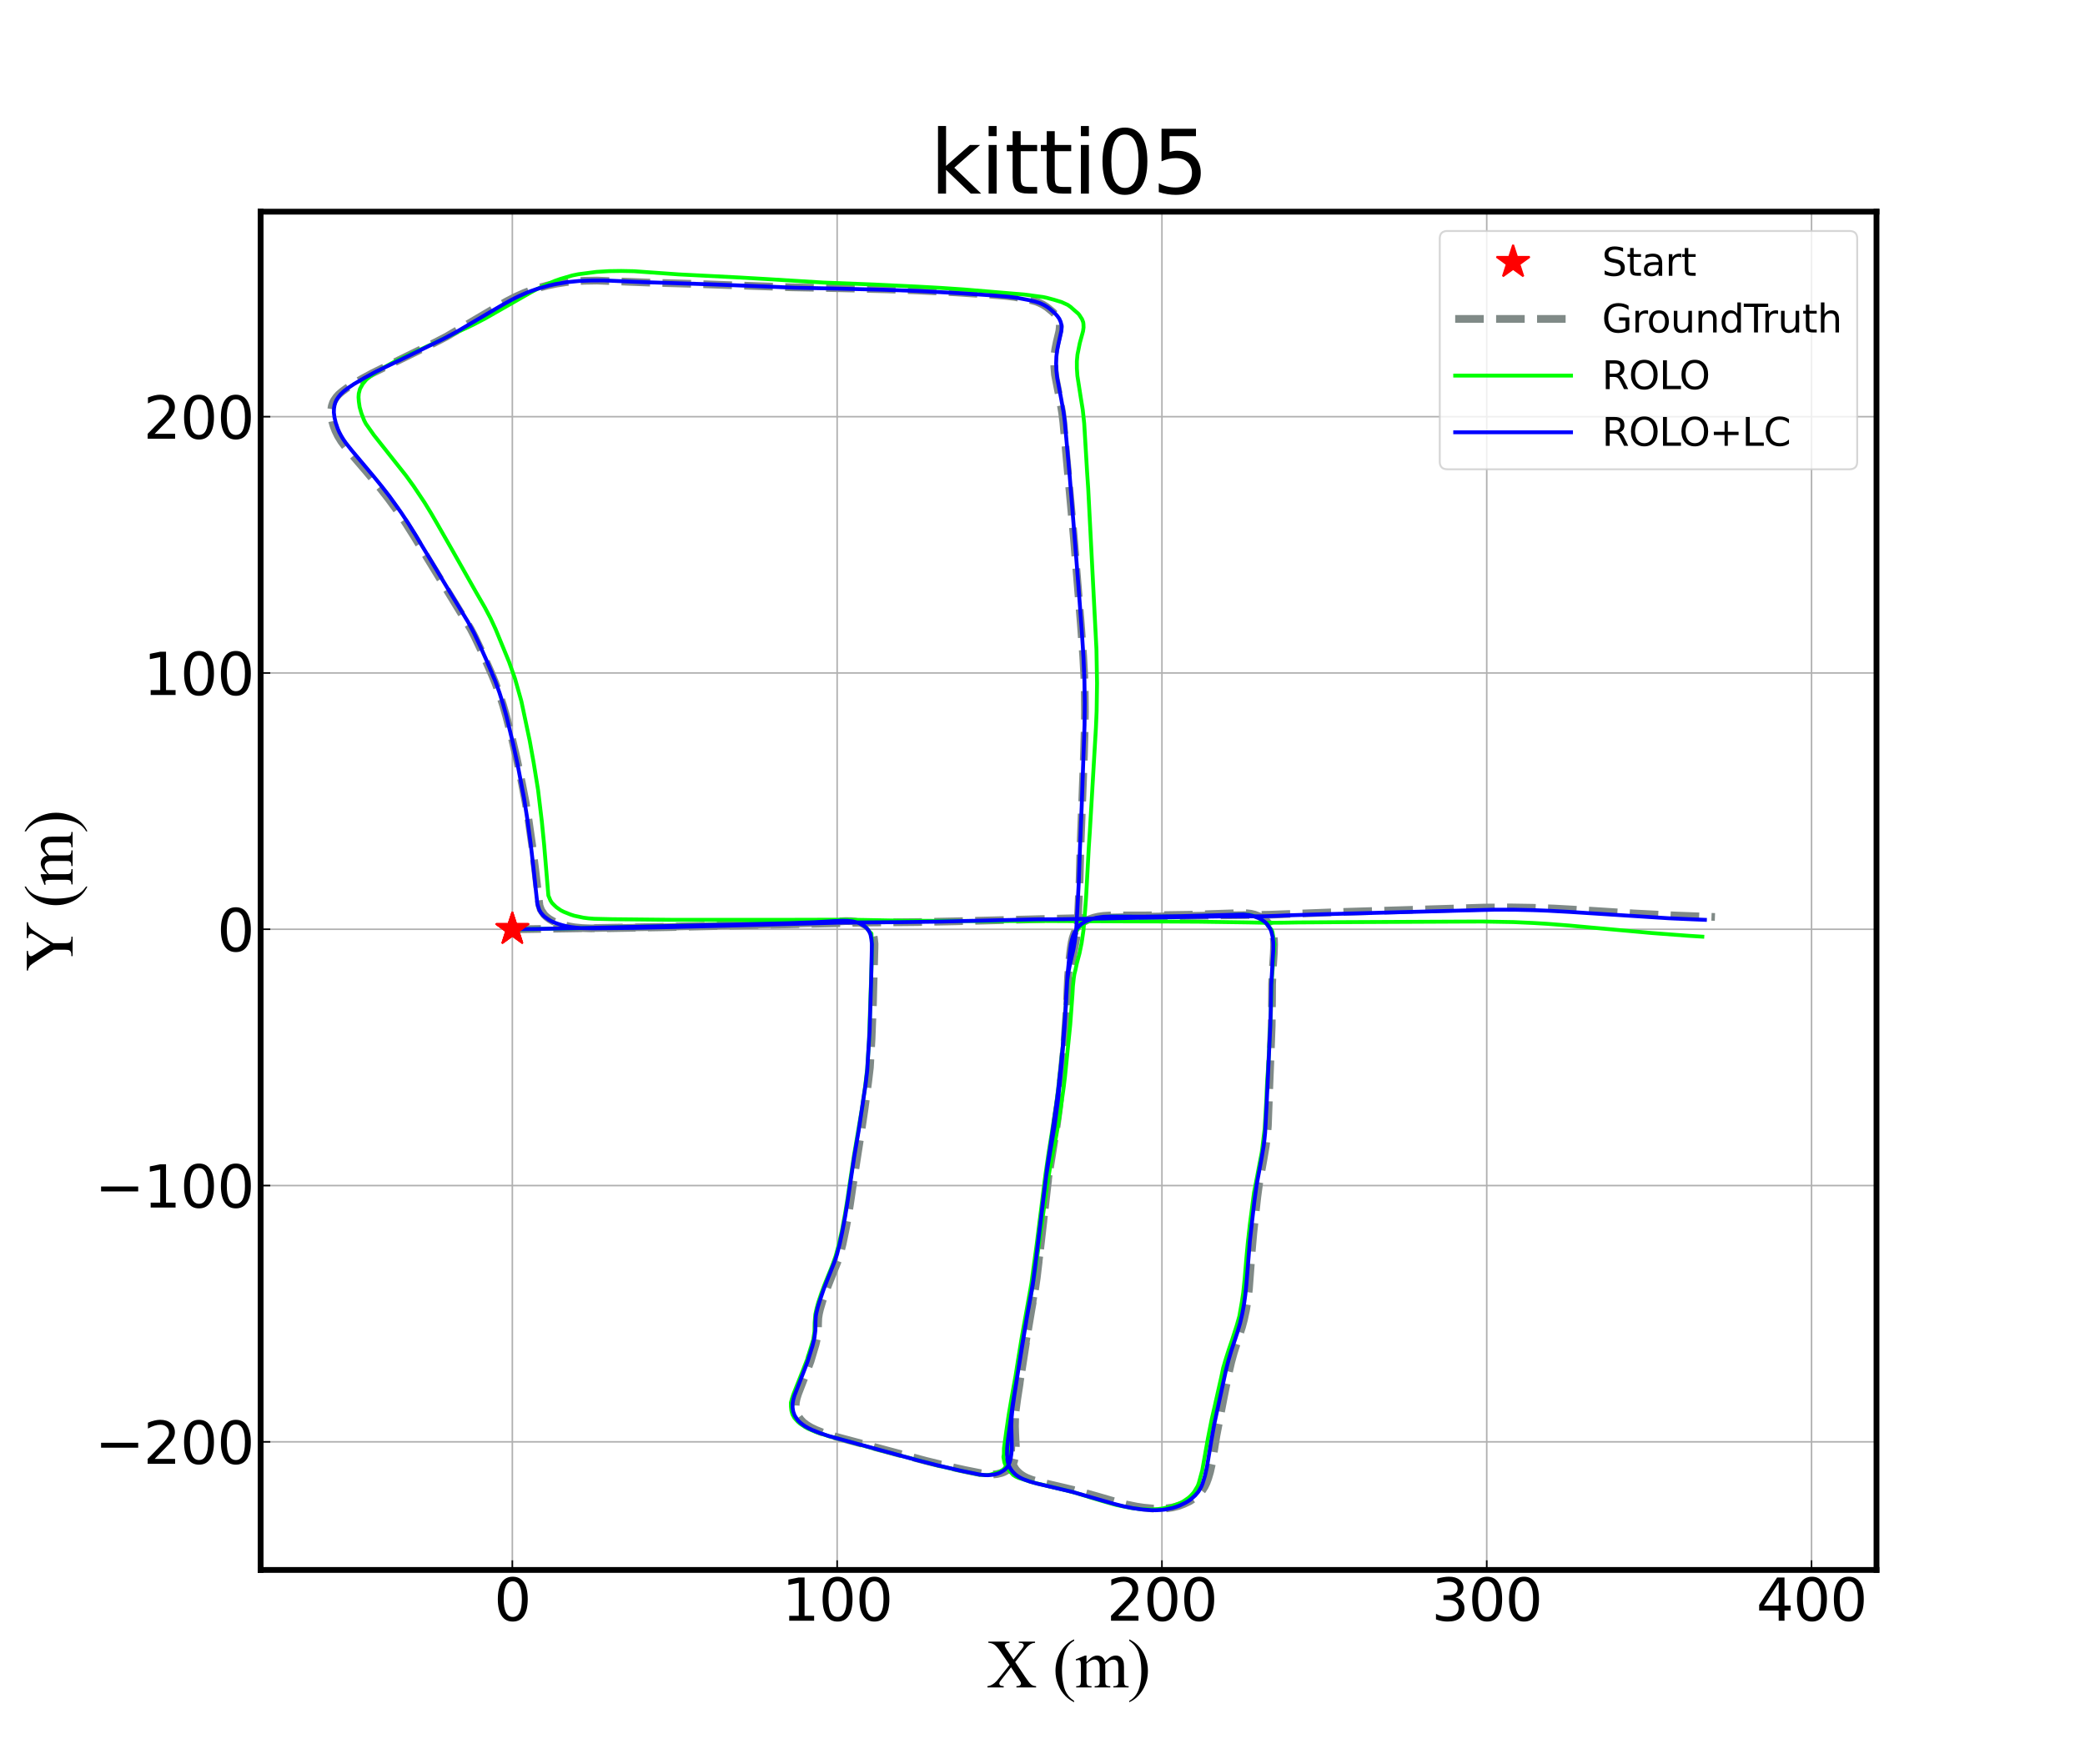 <?xml version="1.0" encoding="utf-8" standalone="no"?>
<!DOCTYPE svg PUBLIC "-//W3C//DTD SVG 1.1//EN"
  "http://www.w3.org/Graphics/SVG/1.1/DTD/svg11.dtd">
<svg xmlns:xlink="http://www.w3.org/1999/xlink" width="1080pt" height="913.68pt" viewBox="0 0 1080 913.68" xmlns="http://www.w3.org/2000/svg" version="1.1">
 <defs>
  <style type="text/css">*{stroke-linejoin: round; stroke-linecap: butt}</style>
 </defs>
 <g id="figure_1">
  <g id="patch_1">
   <path d="M 0 913.68 
L 1080 913.68 
L 1080 0 
L 0 0 
z
" style="fill: #ffffff"/>
  </g>
  <g id="axes_1">
   <g id="patch_2">
    <path d="M 135 813.175 
L 972 813.175 
L 972 109.642 
L 135 109.642 
z
" style="fill: #ffffff"/>
   </g>
   <g id="matplotlib.axis_1">
    <g id="xtick_1">
     <g id="line2d_1">
      <path d="M 265.387 813.175 
L 265.387 109.642 
" clip-path="url(#p3719f16103)" style="fill: none; stroke: #b0b0b0; stroke-width: 0.8; stroke-linecap: square"/>
     </g>
     <g id="line2d_2">
      <defs>
       <path id="m73f8081082" d="M 0 0 
L 0 -5 
" style="stroke: #000000; stroke-width: 0.8"/>
      </defs>
      <g>
       <use xlink:href="#m73f8081082" x="265.387" y="813.175" style="stroke: #000000; stroke-width: 0.8"/>
      </g>
     </g>
     <g id="text_1">
      <!-- 0 -->
      <g transform="translate(255.843 839.471) scale(0.3 -0.3)">
       <defs>
        <path id="DejaVuSans-30" d="M 2034 4250 
Q 1547 4250 1301 3770 
Q 1056 3291 1056 2328 
Q 1056 1369 1301 889 
Q 1547 409 2034 409 
Q 2525 409 2770 889 
Q 3016 1369 3016 2328 
Q 3016 3291 2770 3770 
Q 2525 4250 2034 4250 
z
M 2034 4750 
Q 2819 4750 3233 4129 
Q 3647 3509 3647 2328 
Q 3647 1150 3233 529 
Q 2819 -91 2034 -91 
Q 1250 -91 836 529 
Q 422 1150 422 2328 
Q 422 3509 836 4129 
Q 1250 4750 2034 4750 
z
" transform="scale(0.016)"/>
       </defs>
       <use xlink:href="#DejaVuSans-30"/>
      </g>
     </g>
    </g>
    <g id="xtick_2">
     <g id="line2d_3">
      <path d="M 433.628 813.175 
L 433.628 109.642 
" clip-path="url(#p3719f16103)" style="fill: none; stroke: #b0b0b0; stroke-width: 0.8; stroke-linecap: square"/>
     </g>
     <g id="line2d_4">
      <g>
       <use xlink:href="#m73f8081082" x="433.628" y="813.175" style="stroke: #000000; stroke-width: 0.8"/>
      </g>
     </g>
     <g id="text_2">
      <!-- 100 -->
      <g transform="translate(404.997 839.471) scale(0.3 -0.3)">
       <defs>
        <path id="DejaVuSans-31" d="M 794 531 
L 1825 531 
L 1825 4091 
L 703 3866 
L 703 4441 
L 1819 4666 
L 2450 4666 
L 2450 531 
L 3481 531 
L 3481 0 
L 794 0 
L 794 531 
z
" transform="scale(0.016)"/>
       </defs>
       <use xlink:href="#DejaVuSans-31"/>
       <use xlink:href="#DejaVuSans-30" x="63.623"/>
       <use xlink:href="#DejaVuSans-30" x="127.246"/>
      </g>
     </g>
    </g>
    <g id="xtick_3">
     <g id="line2d_5">
      <path d="M 601.869 813.175 
L 601.869 109.642 
" clip-path="url(#p3719f16103)" style="fill: none; stroke: #b0b0b0; stroke-width: 0.8; stroke-linecap: square"/>
     </g>
     <g id="line2d_6">
      <g>
       <use xlink:href="#m73f8081082" x="601.869" y="813.175" style="stroke: #000000; stroke-width: 0.8"/>
      </g>
     </g>
     <g id="text_3">
      <!-- 200 -->
      <g transform="translate(573.238 839.471) scale(0.3 -0.3)">
       <defs>
        <path id="DejaVuSans-32" d="M 1228 531 
L 3431 531 
L 3431 0 
L 469 0 
L 469 531 
Q 828 903 1448 1529 
Q 2069 2156 2228 2338 
Q 2531 2678 2651 2914 
Q 2772 3150 2772 3378 
Q 2772 3750 2511 3984 
Q 2250 4219 1831 4219 
Q 1534 4219 1204 4116 
Q 875 4013 500 3803 
L 500 4441 
Q 881 4594 1212 4672 
Q 1544 4750 1819 4750 
Q 2544 4750 2975 4387 
Q 3406 4025 3406 3419 
Q 3406 3131 3298 2873 
Q 3191 2616 2906 2266 
Q 2828 2175 2409 1742 
Q 1991 1309 1228 531 
z
" transform="scale(0.016)"/>
       </defs>
       <use xlink:href="#DejaVuSans-32"/>
       <use xlink:href="#DejaVuSans-30" x="63.623"/>
       <use xlink:href="#DejaVuSans-30" x="127.246"/>
      </g>
     </g>
    </g>
    <g id="xtick_4">
     <g id="line2d_7">
      <path d="M 770.111 813.175 
L 770.111 109.642 
" clip-path="url(#p3719f16103)" style="fill: none; stroke: #b0b0b0; stroke-width: 0.8; stroke-linecap: square"/>
     </g>
     <g id="line2d_8">
      <g>
       <use xlink:href="#m73f8081082" x="770.111" y="813.175" style="stroke: #000000; stroke-width: 0.8"/>
      </g>
     </g>
     <g id="text_4">
      <!-- 300 -->
      <g transform="translate(741.479 839.471) scale(0.3 -0.3)">
       <defs>
        <path id="DejaVuSans-33" d="M 2597 2516 
Q 3050 2419 3304 2112 
Q 3559 1806 3559 1356 
Q 3559 666 3084 287 
Q 2609 -91 1734 -91 
Q 1441 -91 1130 -33 
Q 819 25 488 141 
L 488 750 
Q 750 597 1062 519 
Q 1375 441 1716 441 
Q 2309 441 2620 675 
Q 2931 909 2931 1356 
Q 2931 1769 2642 2001 
Q 2353 2234 1838 2234 
L 1294 2234 
L 1294 2753 
L 1863 2753 
Q 2328 2753 2575 2939 
Q 2822 3125 2822 3475 
Q 2822 3834 2567 4026 
Q 2313 4219 1838 4219 
Q 1578 4219 1281 4162 
Q 984 4106 628 3988 
L 628 4550 
Q 988 4650 1302 4700 
Q 1616 4750 1894 4750 
Q 2613 4750 3031 4423 
Q 3450 4097 3450 3541 
Q 3450 3153 3228 2886 
Q 3006 2619 2597 2516 
z
" transform="scale(0.016)"/>
       </defs>
       <use xlink:href="#DejaVuSans-33"/>
       <use xlink:href="#DejaVuSans-30" x="63.623"/>
       <use xlink:href="#DejaVuSans-30" x="127.246"/>
      </g>
     </g>
    </g>
    <g id="xtick_5">
     <g id="line2d_9">
      <path d="M 938.352 813.175 
L 938.352 109.642 
" clip-path="url(#p3719f16103)" style="fill: none; stroke: #b0b0b0; stroke-width: 0.8; stroke-linecap: square"/>
     </g>
     <g id="line2d_10">
      <g>
       <use xlink:href="#m73f8081082" x="938.352" y="813.175" style="stroke: #000000; stroke-width: 0.8"/>
      </g>
     </g>
     <g id="text_5">
      <!-- 400 -->
      <g transform="translate(909.721 839.471) scale(0.3 -0.3)">
       <defs>
        <path id="DejaVuSans-34" d="M 2419 4116 
L 825 1625 
L 2419 1625 
L 2419 4116 
z
M 2253 4666 
L 3047 4666 
L 3047 1625 
L 3713 1625 
L 3713 1100 
L 3047 1100 
L 3047 0 
L 2419 0 
L 2419 1100 
L 313 1100 
L 313 1709 
L 2253 4666 
z
" transform="scale(0.016)"/>
       </defs>
       <use xlink:href="#DejaVuSans-34"/>
       <use xlink:href="#DejaVuSans-30" x="63.623"/>
       <use xlink:href="#DejaVuSans-30" x="127.246"/>
      </g>
     </g>
    </g>
    <g id="text_6">
     <!-- X (m) -->
     <g transform="translate(511.221 874.013) scale(0.35 -0.35)">
      <defs>
       <path id="TimesNewRomanPSMT-58" d="M 2613 2347 
L 3522 991 
Q 3900 428 4083 279 
Q 4266 131 4547 116 
L 4547 0 
L 2728 0 
L 2728 116 
Q 2909 119 2997 153 
Q 3063 181 3105 239 
Q 3147 297 3147 356 
Q 3147 428 3119 500 
Q 3097 553 2947 775 
L 2228 1863 
L 1341 725 
Q 1200 544 1172 483 
Q 1144 422 1144 356 
Q 1144 256 1228 190 
Q 1313 125 1550 116 
L 1550 0 
L 47 0 
L 47 116 
Q 206 131 322 181 
Q 516 263 691 400 
Q 866 538 1091 822 
L 2091 2084 
L 1256 3306 
Q 916 3803 678 3958 
Q 441 4113 131 4122 
L 131 4238 
L 2091 4238 
L 2091 4122 
Q 1841 4113 1748 4041 
Q 1656 3969 1656 3881 
Q 1656 3766 1806 3544 
L 2456 2572 
L 3209 3525 
Q 3341 3694 3370 3756 
Q 3400 3819 3400 3884 
Q 3400 3950 3363 4000 
Q 3316 4066 3244 4092 
Q 3172 4119 2947 4122 
L 2947 4238 
L 4450 4238 
L 4450 4122 
Q 4272 4113 4159 4066 
Q 3991 3994 3850 3872 
Q 3709 3750 3453 3422 
L 2613 2347 
z
" transform="scale(0.016)"/>
       <path id="TimesNewRomanPSMT-20" transform="scale(0.016)"/>
       <path id="TimesNewRomanPSMT-28" d="M 1988 -1253 
L 1988 -1369 
Q 1516 -1131 1200 -813 
Q 750 -359 506 256 
Q 263 872 263 1534 
Q 263 2503 741 3301 
Q 1219 4100 1988 4444 
L 1988 4313 
Q 1603 4100 1356 3731 
Q 1109 3363 987 2797 
Q 866 2231 866 1616 
Q 866 947 969 400 
Q 1050 -31 1165 -292 
Q 1281 -553 1476 -793 
Q 1672 -1034 1988 -1253 
z
" transform="scale(0.016)"/>
       <path id="TimesNewRomanPSMT-6d" d="M 1050 2338 
Q 1363 2650 1419 2697 
Q 1559 2816 1721 2881 
Q 1884 2947 2044 2947 
Q 2313 2947 2506 2790 
Q 2700 2634 2766 2338 
Q 3088 2713 3309 2830 
Q 3531 2947 3766 2947 
Q 3994 2947 4170 2830 
Q 4347 2713 4450 2447 
Q 4519 2266 4519 1878 
L 4519 647 
Q 4519 378 4559 278 
Q 4591 209 4675 161 
Q 4759 113 4950 113 
L 4950 0 
L 3538 0 
L 3538 113 
L 3597 113 
Q 3781 113 3884 184 
Q 3956 234 3988 344 
Q 4000 397 4000 647 
L 4000 1878 
Q 4000 2228 3916 2372 
Q 3794 2572 3525 2572 
Q 3359 2572 3192 2489 
Q 3025 2406 2788 2181 
L 2781 2147 
L 2788 2013 
L 2788 647 
Q 2788 353 2820 281 
Q 2853 209 2943 161 
Q 3034 113 3253 113 
L 3253 0 
L 1806 0 
L 1806 113 
Q 2044 113 2133 169 
Q 2222 225 2256 338 
Q 2272 391 2272 647 
L 2272 1878 
Q 2272 2228 2169 2381 
Q 2031 2581 1784 2581 
Q 1616 2581 1450 2491 
Q 1191 2353 1050 2181 
L 1050 647 
Q 1050 366 1089 281 
Q 1128 197 1204 155 
Q 1281 113 1516 113 
L 1516 0 
L 100 0 
L 100 113 
Q 297 113 375 155 
Q 453 197 493 289 
Q 534 381 534 647 
L 534 1741 
Q 534 2213 506 2350 
Q 484 2453 437 2492 
Q 391 2531 309 2531 
Q 222 2531 100 2484 
L 53 2597 
L 916 2947 
L 1050 2947 
L 1050 2338 
z
" transform="scale(0.016)"/>
       <path id="TimesNewRomanPSMT-29" d="M 144 4313 
L 144 4444 
Q 619 4209 934 3891 
Q 1381 3434 1625 2820 
Q 1869 2206 1869 1541 
Q 1869 572 1392 -226 
Q 916 -1025 144 -1369 
L 144 -1253 
Q 528 -1038 776 -670 
Q 1025 -303 1145 264 
Q 1266 831 1266 1447 
Q 1266 2113 1163 2663 
Q 1084 3094 967 3353 
Q 850 3613 656 3853 
Q 463 4094 144 4313 
z
" transform="scale(0.016)"/>
      </defs>
      <use xlink:href="#TimesNewRomanPSMT-58"/>
      <use xlink:href="#TimesNewRomanPSMT-20" x="72.217"/>
      <use xlink:href="#TimesNewRomanPSMT-28" x="97.217"/>
      <use xlink:href="#TimesNewRomanPSMT-6d" x="130.518"/>
      <use xlink:href="#TimesNewRomanPSMT-29" x="208.301"/>
     </g>
    </g>
   </g>
   <g id="matplotlib.axis_2">
    <g id="ytick_1">
     <g id="line2d_11">
      <path d="M 135 746.804 
L 972 746.804 
" clip-path="url(#p3719f16103)" style="fill: none; stroke: #b0b0b0; stroke-width: 0.8; stroke-linecap: square"/>
     </g>
     <g id="line2d_12">
      <defs>
       <path id="m3945a98433" d="M 0 0 
L 5 0 
" style="stroke: #000000; stroke-width: 0.8"/>
      </defs>
      <g>
       <use xlink:href="#m3945a98433" x="135" y="746.804" style="stroke: #000000; stroke-width: 0.8"/>
      </g>
     </g>
     <g id="text_7">
      <!-- −200 -->
      <g transform="translate(49.098 758.202) scale(0.3 -0.3)">
       <defs>
        <path id="DejaVuSans-2212" d="M 678 2272 
L 4684 2272 
L 4684 1741 
L 678 1741 
L 678 2272 
z
" transform="scale(0.016)"/>
       </defs>
       <use xlink:href="#DejaVuSans-2212"/>
       <use xlink:href="#DejaVuSans-32" x="83.789"/>
       <use xlink:href="#DejaVuSans-30" x="147.412"/>
       <use xlink:href="#DejaVuSans-30" x="211.035"/>
      </g>
     </g>
    </g>
    <g id="ytick_2">
     <g id="line2d_13">
      <path d="M 135 614.062 
L 972 614.062 
" clip-path="url(#p3719f16103)" style="fill: none; stroke: #b0b0b0; stroke-width: 0.8; stroke-linecap: square"/>
     </g>
     <g id="line2d_14">
      <g>
       <use xlink:href="#m3945a98433" x="135" y="614.062" style="stroke: #000000; stroke-width: 0.8"/>
      </g>
     </g>
     <g id="text_8">
      <!-- −100 -->
      <g transform="translate(49.098 625.46) scale(0.3 -0.3)">
       <use xlink:href="#DejaVuSans-2212"/>
       <use xlink:href="#DejaVuSans-31" x="83.789"/>
       <use xlink:href="#DejaVuSans-30" x="147.412"/>
       <use xlink:href="#DejaVuSans-30" x="211.035"/>
      </g>
     </g>
    </g>
    <g id="ytick_3">
     <g id="line2d_15">
      <path d="M 135 481.32 
L 972 481.32 
" clip-path="url(#p3719f16103)" style="fill: none; stroke: #b0b0b0; stroke-width: 0.8; stroke-linecap: square"/>
     </g>
     <g id="line2d_16">
      <g>
       <use xlink:href="#m3945a98433" x="135" y="481.32" style="stroke: #000000; stroke-width: 0.8"/>
      </g>
     </g>
     <g id="text_9">
      <!-- 0 -->
      <g transform="translate(112.412 492.717) scale(0.3 -0.3)">
       <use xlink:href="#DejaVuSans-30"/>
      </g>
     </g>
    </g>
    <g id="ytick_4">
     <g id="line2d_17">
      <path d="M 135 348.578 
L 972 348.578 
" clip-path="url(#p3719f16103)" style="fill: none; stroke: #b0b0b0; stroke-width: 0.8; stroke-linecap: square"/>
     </g>
     <g id="line2d_18">
      <g>
       <use xlink:href="#m3945a98433" x="135" y="348.578" style="stroke: #000000; stroke-width: 0.8"/>
      </g>
     </g>
     <g id="text_10">
      <!-- 100 -->
      <g transform="translate(74.237 359.975) scale(0.3 -0.3)">
       <use xlink:href="#DejaVuSans-31"/>
       <use xlink:href="#DejaVuSans-30" x="63.623"/>
       <use xlink:href="#DejaVuSans-30" x="127.246"/>
      </g>
     </g>
    </g>
    <g id="ytick_5">
     <g id="line2d_19">
      <path d="M 135 215.835 
L 972 215.835 
" clip-path="url(#p3719f16103)" style="fill: none; stroke: #b0b0b0; stroke-width: 0.8; stroke-linecap: square"/>
     </g>
     <g id="line2d_20">
      <g>
       <use xlink:href="#m3945a98433" x="135" y="215.835" style="stroke: #000000; stroke-width: 0.8"/>
      </g>
     </g>
     <g id="text_11">
      <!-- 200 -->
      <g transform="translate(74.237 227.233) scale(0.3 -0.3)">
       <use xlink:href="#DejaVuSans-32"/>
       <use xlink:href="#DejaVuSans-30" x="63.623"/>
       <use xlink:href="#DejaVuSans-30" x="127.246"/>
      </g>
     </g>
    </g>
    <g id="text_12">
     <!-- Y (m) -->
     <g transform="translate(37.612 503.031) rotate(-90) scale(0.35 -0.35)">
      <defs>
       <path id="TimesNewRomanPSMT-59" d="M 3050 4238 
L 4528 4238 
L 4528 4122 
L 4447 4122 
Q 4366 4122 4209 4050 
Q 4053 3978 3925 3843 
Q 3797 3709 3609 3406 
L 2588 1797 
L 2588 734 
Q 2588 344 2675 247 
Q 2794 116 3050 116 
L 3188 116 
L 3188 0 
L 1388 0 
L 1388 116 
L 1538 116 
Q 1806 116 1919 278 
Q 1988 378 1988 734 
L 1988 1738 
L 825 3513 
Q 619 3825 545 3903 
Q 472 3981 241 4091 
Q 178 4122 59 4122 
L 59 4238 
L 1872 4238 
L 1872 4122 
L 1778 4122 
Q 1631 4122 1507 4053 
Q 1384 3984 1384 3847 
Q 1384 3734 1575 3441 
L 2459 2075 
L 3291 3381 
Q 3478 3675 3478 3819 
Q 3478 3906 3433 3975 
Q 3388 4044 3303 4083 
Q 3219 4122 3050 4122 
L 3050 4238 
z
" transform="scale(0.016)"/>
      </defs>
      <use xlink:href="#TimesNewRomanPSMT-59"/>
      <use xlink:href="#TimesNewRomanPSMT-20" x="68.467"/>
      <use xlink:href="#TimesNewRomanPSMT-28" x="93.467"/>
      <use xlink:href="#TimesNewRomanPSMT-6d" x="126.768"/>
      <use xlink:href="#TimesNewRomanPSMT-29" x="204.551"/>
     </g>
    </g>
   </g>
   <g id="line2d_21">
    <defs>
     <path id="m8e77a55c82" d="M 0 -3 
L -0.674 -0.927 
L -2.853 -0.927 
L -1.09 0.354 
L -1.763 2.427 
L -0 1.146 
L 1.763 2.427 
L 1.09 0.354 
L 2.853 -0.927 
L 0.674 -0.927 
z
" style="stroke: #ff0000; stroke-linejoin: bevel"/>
    </defs>
    <g clip-path="url(#p3719f16103)">
     <use xlink:href="#m8e77a55c82" x="265.387" y="481.32" style="fill: #ff0000; stroke: #ff0000; stroke-linejoin: bevel"/>
    </g>
   </g>
   <g id="line2d_22">
    <path d="M 265.387 481.32 
L 272.065 481.265 
L 305.511 480.721 
L 340.499 480.117 
L 367.625 479.437 
L 400.283 478.703 
L 421.71 478.019 
L 430.594 477.49 
L 438.01 477.076 
L 440.894 477.129 
L 442.879 477.346 
L 444.737 477.736 
L 446.443 478.294 
L 447.954 479.036 
L 449.292 479.93 
L 450.479 480.992 
L 451.409 482.256 
L 451.894 483.189 
L 452.308 484.172 
L 452.67 485.768 
L 453.006 488.85 
L 452.977 490.986 
L 452.558 505.964 
L 452.366 512.51 
L 452.166 520.267 
L 451.451 538.234 
L 450.594 552.956 
L 449.738 560.193 
L 447.758 574.929 
L 446.385 584.134 
L 441.683 614.33 
L 440.233 624.154 
L 439.03 631.422 
L 438.087 636.473 
L 436.462 644.344 
L 434.993 650.077 
L 433.739 653.788 
L 431.195 660.107 
L 428.142 667.827 
L 426.123 673.532 
L 424.742 678.179 
L 424.214 680.462 
L 423.87 682.728 
L 423.748 685.707 
L 423.69 689.383 
L 423.261 692.912 
L 422.501 696.27 
L 419.85 705.152 
L 417.762 710.747 
L 413.429 721.958 
L 412.701 724.273 
L 412.251 726.392 
L 412.146 727.96 
L 412.329 729.988 
L 412.642 731.438 
L 413.18 732.879 
L 413.704 733.84 
L 414.754 735.282 
L 416.132 736.73 
L 417.956 738.115 
L 420.15 739.421 
L 422.775 740.669 
L 425.766 741.855 
L 430.213 743.377 
L 435.186 744.762 
L 447.603 748.072 
L 479.688 756.681 
L 491.93 759.663 
L 499.893 761.426 
L 509.835 763.409 
L 512.043 763.653 
L 514.211 763.709 
L 516.302 763.521 
L 518.907 762.892 
L 520.101 762.421 
L 521.183 761.841 
L 522.201 761.218 
L 523.822 759.667 
L 524.438 758.799 
L 524.878 757.882 
L 525.23 756.93 
L 525.595 755.451 
L 525.94 753.341 
L 526.193 748.955 
L 525.868 742.454 
L 525.739 738.624 
L 525.839 734.418 
L 526.229 729.884 
L 527.006 724.075 
L 531.421 694.595 
L 533.937 679.505 
L 537.035 661.248 
L 538.761 647.075 
L 544.057 600.75 
L 548.776 566.993 
L 550.292 552.385 
L 551.23 541.931 
L 552.27 526.728 
L 552.8 516.157 
L 553.253 505.841 
L 553.988 496.675 
L 554.608 491.225 
L 555.145 487.951 
L 555.685 485.651 
L 556.546 483.17 
L 557.429 481.485 
L 558.264 480.292 
L 559.247 479.221 
L 560.328 478.268 
L 561.663 477.359 
L 563.834 476.263 
L 566.457 475.338 
L 568.839 474.774 
L 571.507 474.4 
L 574.471 474.216 
L 579.965 474.162 
L 594.123 474.132 
L 616.149 473.802 
L 638.279 473.078 
L 642.966 472.925 
L 645.867 473.042 
L 647.938 473.282 
L 649.906 473.746 
L 652.279 474.637 
L 653.878 475.462 
L 655.761 476.887 
L 657.044 478.137 
L 658.572 480.741 
L 659.039 481.944 
L 659.621 484.644 
L 659.9 486.921 
L 659.973 489.376 
L 659.807 493.907 
L 659.263 502.158 
L 658.936 509.661 
L 658.892 517.295 
L 658.719 531.469 
L 658.214 545.028 
L 657.566 560.833 
L 656.753 583.025 
L 656.34 588.065 
L 655.656 593.519 
L 654.468 600.556 
L 652.157 613.399 
L 651.292 619.862 
L 649.234 638.426 
L 648.434 647.601 
L 646.926 667.745 
L 646.194 673.87 
L 645.381 678.768 
L 644.319 683.653 
L 643.342 687.318 
L 641.802 692.185 
L 639.069 700.733 
L 637.738 705.615 
L 636.344 711.714 
L 633.851 724.068 
L 630.065 743.788 
L 627.744 758.238 
L 626.785 762.501 
L 625.826 765.725 
L 624.979 768.014 
L 624.006 770.022 
L 622.934 771.745 
L 621.871 773.112 
L 620.53 774.502 
L 618.89 775.868 
L 616.23 777.579 
L 613.042 779.077 
L 610.346 780.049 
L 607.354 780.8 
L 604.141 781.277 
L 600.805 781.463 
L 597.335 781.374 
L 592.501 780.911 
L 588.772 780.357 
L 583.682 779.329 
L 578.521 778.018 
L 567.883 774.932 
L 559.803 772.666 
L 551.917 770.741 
L 537.967 767.482 
L 534.444 766.433 
L 532.08 765.522 
L 530.64 764.822 
L 529.331 764.022 
L 528.15 763.141 
L 526.648 761.697 
L 525.833 760.645 
L 524.893 758.967 
L 524.426 757.753 
L 524.106 756.48 
L 523.84 754.452 
L 523.748 751.526 
L 523.889 748.318 
L 524.245 744.806 
L 526.962 724.392 
L 528.892 711.939 
L 532.158 690.927 
L 534.224 678.628 
L 536.25 667.234 
L 537.02 661.956 
L 538.813 646.828 
L 542.692 612.949 
L 543.468 607.28 
L 545.309 595.873 
L 547.197 584.241 
L 548.379 575.276 
L 549.599 564.563 
L 550.731 552.236 
L 551.927 537.14 
L 552.673 524.409 
L 553.483 507.896 
L 557.488 486.057 
L 558.167 479.553 
L 559.232 455.414 
L 559.643 439.288 
L 560.648 412.967 
L 561.444 391.764 
L 561.822 378.93 
L 561.98 368.897 
L 561.897 358.795 
L 561.638 350.099 
L 561.074 339.897 
L 559.901 323.742 
L 556.256 278.705 
L 550.768 218.655 
L 550.184 213.931 
L 549.215 208.154 
L 546.466 194.143 
L 546.131 190.254 
L 546.044 187.486 
L 546.203 183.992 
L 546.616 180.777 
L 547.374 177.104 
L 548.72 171.428 
L 548.953 169.302 
L 548.921 167.863 
L 548.633 166.562 
L 548.199 165.337 
L 547.596 164.192 
L 546.823 163.163 
L 545.351 161.628 
L 542.253 159.074 
L 540.158 157.734 
L 538.16 156.777 
L 536.452 156.117 
L 532.939 155.177 
L 525.47 153.798 
L 520.649 153.213 
L 512.148 152.542 
L 494.85 151.425 
L 475.086 150.423 
L 459.265 149.866 
L 434.051 149.268 
L 409.642 148.803 
L 358.744 147.015 
L 337.797 146.431 
L 309.254 145.321 
L 302.742 145.427 
L 297.898 145.684 
L 293.115 146.162 
L 288.353 146.884 
L 283.635 147.863 
L 278.955 149.107 
L 274.329 150.633 
L 271.293 151.817 
L 266.823 153.827 
L 262.433 156.085 
L 256.636 159.411 
L 231.238 174.355 
L 225.054 177.539 
L 206.75 186.481 
L 192.917 193.266 
L 187.474 196.218 
L 182.265 199.283 
L 179.41 201.167 
L 176.951 203.007 
L 175.446 204.336 
L 174.304 205.583 
L 173.054 207.366 
L 172.503 208.427 
L 171.892 210.209 
L 171.524 212.26 
L 171.455 214.203 
L 171.63 215.879 
L 172.145 218.491 
L 172.807 220.724 
L 173.75 223.182 
L 175.044 225.832 
L 176.735 228.59 
L 178.877 231.459 
L 182.241 235.445 
L 189.763 244.206 
L 196.886 252.79 
L 201.031 258.072 
L 206.081 264.959 
L 209.933 270.617 
L 214.457 277.754 
L 243.72 325.625 
L 245.892 329.807 
L 249.206 336.797 
L 254.818 349.476 
L 256.554 353.709 
L 258.677 359.441 
L 260.557 365.211 
L 262.232 371.036 
L 264.881 381.202 
L 267.597 392.684 
L 270.304 405.419 
L 272.184 415.123 
L 273.767 424.643 
L 275.636 437.63 
L 277.206 450.047 
L 279.446 469.013 
L 280.043 470.7 
L 280.177 470.987 
L 280.054 471.011 
L 280.045 471.015 
L 280.11 471.098 
L 281.918 473.794 
L 283.068 474.899 
L 284.576 476.043 
L 286.495 477.158 
L 288.894 478.196 
L 291.777 479.114 
L 295.1 479.894 
L 297.55 480.303 
L 301.541 480.697 
L 305.876 480.851 
L 313.872 480.806 
L 345.896 480.238 
L 446.539 477.874 
L 475.072 477.607 
L 494.393 477.206 
L 552.065 475.72 
L 595.694 474.798 
L 630.816 474.13 
L 646.45 473.958 
L 657.437 473.799 
L 696.912 472.3 
L 750.234 470.684 
L 768.932 470.078 
L 781.889 469.988 
L 794.057 470.184 
L 804.951 470.574 
L 814.377 471.094 
L 846.188 473.115 
L 867.741 474.191 
L 884.664 474.813 
L 888.312 474.942 
L 888.312 474.942 
" clip-path="url(#p3719f16103)" style="fill: none; stroke-dasharray: 14.8,6.4; stroke-dashoffset: 0; stroke: #808a87; stroke-width: 4"/>
   </g>
   <g id="line2d_23">
    <path d="M 265.387 481.32 
L 276.264 481.221 
L 291.287 480.909 
L 303.527 480.658 
L 324.037 480.197 
L 345.744 479.67 
L 422.765 477.678 
L 438.376 476.88 
L 442.26 477.232 
L 443.485 477.485 
L 445.623 478.256 
L 447.496 479.344 
L 448.298 479.983 
L 449.746 481.616 
L 450.351 482.545 
L 451.381 483.524 
L 451.558 487.135 
L 451.601 489.788 
L 451.619 492.855 
L 451.516 498.272 
L 450.154 538.876 
L 449.194 553.482 
L 448.129 562.77 
L 447.26 568.672 
L 446.412 574.592 
L 443.197 593.523 
L 442.433 598.038 
L 440.018 613.955 
L 439.059 620.558 
L 437.688 628.99 
L 436.18 637.12 
L 434.421 644.959 
L 432.846 650.655 
L 431.546 654.359 
L 430.113 657.994 
L 427.267 664.979 
L 425.413 669.951 
L 423.811 674.753 
L 422.984 677.819 
L 422.334 680.82 
L 421.979 685.269 
L 421.885 689.729 
L 421.265 693.872 
L 418.884 701.517 
L 418.454 702.751 
L 418.134 704.075 
L 414.815 712.526 
L 410.971 722.193 
L 410.234 724.468 
L 409.675 726.508 
L 409.708 728.578 
L 409.923 730.625 
L 410.461 732.566 
L 411.453 734.38 
L 413.186 736.312 
L 414.332 737.32 
L 416.983 739.118 
L 418.621 740.015 
L 422.566 741.681 
L 429.452 743.951 
L 437.357 746.002 
L 451.625 750.03 
L 485.931 759.121 
L 495.384 761.313 
L 507.073 763.757 
L 508.532 763.947 
L 511.46 764 
L 512.855 763.845 
L 516.65 762.737 
L 517.76 762.341 
L 519.72 761.152 
L 520.34 760.507 
L 521.555 758.659 
L 521.932 757.755 
L 522.843 753.575 
L 523.017 752.368 
L 523.085 748.289 
L 522.839 737.305 
L 523.07 732.87 
L 523.962 725.971 
L 525.047 718.92 
L 527.287 704.745 
L 529.195 693.043 
L 532.553 674.292 
L 534.292 664.509 
L 537.075 643.958 
L 541.58 608.004 
L 543.077 597.762 
L 544.722 587.416 
L 545.932 579.626 
L 547.159 571.788 
L 549.362 553.231 
L 550.681 540.196 
L 552.601 513.778 
L 552.821 509.679 
L 553.675 500.166 
L 554.622 492.088 
L 555.243 488.202 
L 555.8 486 
L 556.491 484.066 
L 556.93 483.218 
L 558.686 480.834 
L 559.274 480.124 
L 560.723 478.876 
L 562.647 477.648 
L 564.889 476.588 
L 567.459 475.668 
L 569.171 475.286 
L 572.872 474.851 
L 577.142 474.72 
L 592.199 474.907 
L 614.126 474.626 
L 635.828 474.036 
L 643.728 473.681 
L 646.557 473.842 
L 647.897 474.03 
L 650.474 474.73 
L 651.633 475.206 
L 653.693 476.581 
L 655.569 478.045 
L 656.468 478.821 
L 657.111 479.798 
L 658.779 481.754 
L 659.147 483.042 
L 660.203 489.206 
L 659.902 490.827 
L 659.94 492.659 
L 659.601 496.459 
L 658.82 506.923 
L 658.57 513.392 
L 658.22 526.552 
L 657.057 549.657 
L 656.306 561.4 
L 656.131 565.185 
L 656.006 568.888 
L 655.311 581.073 
L 655.108 584.405 
L 653.815 595.037 
L 653.556 596.997 
L 649.56 617.771 
L 647.474 633.673 
L 646.295 644.209 
L 645.575 651.995 
L 644.746 662.073 
L 643.983 669.477 
L 643.252 674.4 
L 641.968 681.741 
L 640.581 686.626 
L 638.245 693.925 
L 636.585 698.767 
L 635.029 703.644 
L 633.594 708.486 
L 632.581 713.384 
L 630.549 722.356 
L 629.106 728.788 
L 627.663 735.026 
L 625.654 745.214 
L 622.765 761.488 
L 621.002 768.05 
L 620.419 769.651 
L 618.921 772.143 
L 618.339 773.069 
L 616.614 774.95 
L 615.562 775.859 
L 613.022 777.619 
L 611.555 778.406 
L 606.206 780.456 
L 602.072 781.359 
L 599.907 781.645 
L 595.456 781.851 
L 590.805 781.651 
L 585.941 781.066 
L 578.325 779.546 
L 570.616 777.366 
L 565.343 775.769 
L 557.406 773.308 
L 552.12 771.912 
L 536.245 768.159 
L 532.642 767.103 
L 527.605 765.469 
L 526.099 764.784 
L 524.808 763.958 
L 522.052 760.932 
L 520.78 758.68 
L 520.258 757.444 
L 519.757 754.631 
L 520.008 753.19 
L 520.038 750.142 
L 521.245 741.301 
L 522.474 732.911 
L 524.073 723.538 
L 526.334 711.063 
L 527.685 703.571 
L 532.297 679.058 
L 533.898 671.552 
L 535.727 661.128 
L 536.967 652.975 
L 542.45 613.564 
L 543.859 605.062 
L 545.472 596.549 
L 547.188 587.878 
L 548.717 579.057 
L 550.892 563.787 
L 551.65 557.63 
L 554.371 530.713 
L 555.507 515.273 
L 555.758 510.797 
L 556.208 506.586 
L 556.509 504.585 
L 557.007 502.629 
L 557.792 498.953 
L 559.155 493.838 
L 560.261 488.431 
L 561.234 481.697 
L 562.076 471.449 
L 562.586 464.622 
L 563.987 438.792 
L 564.521 430.67 
L 567.672 377.005 
L 568.038 368.41 
L 568.255 353.933 
L 567.948 336.396 
L 563.675 252.997 
L 563.118 244.748 
L 561.605 219.344 
L 560.852 212.261 
L 559.743 205.43 
L 558.074 194.672 
L 557.809 190.761 
L 557.801 187.065 
L 558.122 183.646 
L 559.329 177.658 
L 561 171.554 
L 561.27 169.553 
L 561.204 167.798 
L 561.079 166.889 
L 560.48 165.32 
L 559.123 163.205 
L 558.622 162.556 
L 555.279 159.627 
L 554.646 159.038 
L 553.064 157.913 
L 551.034 156.99 
L 549.923 156.471 
L 545.807 155.225 
L 542.215 154.252 
L 540.322 153.85 
L 530.505 152.544 
L 524.532 152.052 
L 499.135 149.92 
L 487.438 149.127 
L 475.692 148.478 
L 452.54 147.36 
L 426.338 146.347 
L 397.111 144.543 
L 382.794 143.714 
L 351.516 142.121 
L 328.33 140.473 
L 321.804 140.345 
L 315.423 140.438 
L 309.013 140.825 
L 299.622 142.032 
L 296.474 142.667 
L 290.274 144.482 
L 287.277 145.538 
L 281.242 148.154 
L 275.348 151.232 
L 251.285 164.965 
L 245.168 168.16 
L 204.534 187.253 
L 198.805 190.346 
L 195.676 192.227 
L 191.739 194.928 
L 189.697 196.674 
L 188.503 198.108 
L 187.941 198.782 
L 186.475 201.417 
L 185.843 203.812 
L 185.711 205.749 
L 185.88 208.031 
L 186.289 210.878 
L 187.203 214.056 
L 188.58 217.671 
L 189.54 219.507 
L 193.653 225.328 
L 210.284 246.326 
L 214.209 251.75 
L 219.859 260.215 
L 223.397 265.994 
L 226.744 271.787 
L 233.339 283.311 
L 238.267 292.009 
L 246.354 306.334 
L 251.178 314.695 
L 254.097 320.233 
L 256.712 325.881 
L 263.716 342.925 
L 266.751 351.46 
L 270.058 363.176 
L 274.366 383.574 
L 276.426 395.029 
L 278.692 409.047 
L 280.639 425.257 
L 281.858 437.616 
L 283.14 452.947 
L 284.049 463.861 
L 285.117 466.404 
L 285.913 467.666 
L 287.313 469.083 
L 288.198 469.901 
L 290.428 471.473 
L 291.928 472.244 
L 295.481 473.673 
L 297.457 474.315 
L 302.251 475.336 
L 304.869 475.668 
L 307.669 475.883 
L 317.096 476.105 
L 347.162 476.417 
L 406.317 476.43 
L 437.489 476.353 
L 447.586 476.503 
L 468.321 476.906 
L 513.724 477.09 
L 538.687 477.019 
L 584.194 477.25 
L 599.231 477.289 
L 620.958 477.405 
L 646.203 477.765 
L 655.449 477.953 
L 665.172 477.896 
L 671.939 477.785 
L 693.97 477.642 
L 758.607 477.342 
L 767.89 477.314 
L 783.926 477.598 
L 794.279 478.069 
L 801.418 478.495 
L 812.501 479.36 
L 855.444 483.254 
L 874.45 484.691 
L 881.787 485.157 
L 881.787 485.157 
" clip-path="url(#p3719f16103)" style="fill: none; stroke: #00ff00; stroke-width: 2; stroke-linecap: square"/>
   </g>
   <g id="line2d_24">
    <path d="M 265.387 481.32 
L 277.364 481.178 
L 308.437 480.54 
L 347.493 479.623 
L 383.903 478.793 
L 408.936 478.162 
L 421.272 477.727 
L 432.789 477.049 
L 436.203 476.917 
L 439.055 476.95 
L 441.655 477.239 
L 444.056 477.825 
L 445.172 478.233 
L 447.104 479.263 
L 447.991 479.879 
L 448.773 480.561 
L 450.067 482.247 
L 450.557 483.201 
L 450.95 484.225 
L 451.372 486.471 
L 451.64 489.067 
L 451.249 507.651 
L 450.452 533.837 
L 449.211 554.41 
L 448.342 561.841 
L 444.723 585.929 
L 442.456 599.196 
L 440.099 615.106 
L 439.137 621.693 
L 437.781 630.074 
L 436.246 638.167 
L 434.993 644.057 
L 433.532 649.796 
L 432.284 653.505 
L 428.718 662.479 
L 426.738 667.562 
L 424.52 674.054 
L 423.581 677.134 
L 422.849 680.176 
L 422.598 681.636 
L 422.407 684.642 
L 422.356 689.061 
L 421.808 693.241 
L 420.821 697.191 
L 418.452 704.807 
L 416.889 708.985 
L 411.482 722.906 
L 410.871 725.077 
L 410.53 727.159 
L 410.569 729.219 
L 410.882 731.175 
L 411.59 733.129 
L 412.846 735.071 
L 413.638 736.031 
L 414.671 737.001 
L 415.886 737.962 
L 417.268 738.879 
L 418.825 739.756 
L 420.577 740.608 
L 424.561 742.215 
L 429.113 743.761 
L 436.832 745.871 
L 474.354 756.103 
L 485.582 758.969 
L 497.355 761.692 
L 507.252 763.725 
L 510.174 764.051 
L 511.601 764.093 
L 514.316 763.85 
L 515.628 763.592 
L 516.878 763.212 
L 518.041 762.736 
L 520.029 761.552 
L 520.892 760.846 
L 521.62 760.022 
L 522.194 759.167 
L 523.006 757.359 
L 523.53 755.397 
L 523.848 753.167 
L 524.103 750.63 
L 524.087 747.664 
L 523.842 738.521 
L 524.007 734.235 
L 524.442 729.634 
L 525.431 722.613 
L 529.451 696.674 
L 532.199 680.413 
L 534.379 668.373 
L 535.179 663.4 
L 537.189 647.956 
L 542.49 604.219 
L 544.798 588.783 
L 547.767 567.873 
L 549.54 551.949 
L 550.52 541.524 
L 551.844 524.003 
L 552.441 512.72 
L 552.978 504.799 
L 554 494.288 
L 554.769 488.826 
L 555.296 486.506 
L 555.924 484.484 
L 556.699 482.742 
L 557.698 481.131 
L 558.94 479.698 
L 560.433 478.403 
L 562.403 477.241 
L 564.836 476.215 
L 567.871 475.359 
L 571.465 474.863 
L 575.585 474.716 
L 582.54 474.771 
L 593.068 474.782 
L 612.351 474.514 
L 627.978 474.112 
L 644.102 473.665 
L 646.934 473.927 
L 649.556 474.54 
L 651.905 475.445 
L 652.968 475.982 
L 654.95 477.366 
L 655.875 478.139 
L 656.651 479.068 
L 658.013 481.183 
L 658.489 482.37 
L 659.163 485.075 
L 659.536 488.141 
L 659.567 491.534 
L 659.237 497.261 
L 658.504 509.953 
L 658.23 523.109 
L 657.985 531.82 
L 657.286 546.441 
L 656.119 571.472 
L 655.314 586.784 
L 654.962 590.263 
L 654.487 593.96 
L 653.478 599.941 
L 650.886 613.834 
L 649.814 621.602 
L 647.403 642.785 
L 646.584 653.176 
L 645.573 665.687 
L 645.057 670.613 
L 644.382 675.514 
L 643.485 680.433 
L 642.35 685.332 
L 640.916 690.205 
L 637.686 699.958 
L 636.268 704.828 
L 635.029 709.699 
L 632.513 721.287 
L 630.196 731.908 
L 628.881 738.115 
L 627.444 746.215 
L 625.173 759.876 
L 624.099 764.583 
L 622.896 768.495 
L 622.216 770.11 
L 621.244 771.822 
L 620.652 772.746 
L 619.041 774.63 
L 616.956 776.462 
L 615.713 777.375 
L 614.321 778.224 
L 611.109 779.781 
L 609.335 780.445 
L 607.427 781.039 
L 603.281 781.895 
L 601.09 782.121 
L 598.791 782.232 
L 596.508 782.219 
L 591.755 781.852 
L 586.817 781.155 
L 581.716 780.135 
L 576.6 778.826 
L 555.355 772.713 
L 547.706 770.895 
L 537.124 768.427 
L 533.537 767.416 
L 530.277 766.247 
L 528.82 765.574 
L 527.48 764.815 
L 526.28 763.952 
L 525.256 763.021 
L 524.343 762.037 
L 523.571 760.973 
L 522.92 759.845 
L 522.419 758.643 
L 522.053 757.371 
L 521.814 756.005 
L 521.627 753.153 
L 521.698 750.037 
L 522.002 746.604 
L 524.502 727.726 
L 531.749 683.255 
L 534.94 665.56 
L 536.002 657.514 
L 538.015 640.683 
L 541.828 609.604 
L 543.201 601.069 
L 546.162 583.694 
L 547.78 571.657 
L 548.83 562.411 
L 550 550.111 
L 551.411 532.225 
L 552.062 521.427 
L 552.818 507.707 
L 553.389 503.675 
L 554.161 499.894 
L 556.037 491.635 
L 556.671 487.89 
L 557.188 484.107 
L 557.58 479.766 
L 558.773 457.385 
L 559.37 440.121 
L 560.284 418.076 
L 561.777 375.571 
L 561.892 364.052 
L 561.711 352.459 
L 561.244 340.788 
L 560.305 326.081 
L 558.741 305.2 
L 557.322 287.066 
L 556.381 275.03 
L 554.051 246.195 
L 551.533 218.294 
L 550.923 213.582 
L 549.704 206.73 
L 547.642 195.953 
L 547.211 191.99 
L 547.059 188.249 
L 547.192 184.762 
L 547.571 181.546 
L 548.152 178.597 
L 549.795 171.167 
L 549.905 169.189 
L 549.823 168.297 
L 549.376 166.611 
L 548.686 165.081 
L 547.716 163.729 
L 546.618 162.482 
L 544.051 160.169 
L 542.534 159.042 
L 540.769 157.975 
L 538.706 157.019 
L 536.158 156.195 
L 533.082 155.461 
L 527.248 154.337 
L 522.443 153.713 
L 513.949 152.999 
L 496.643 151.845 
L 476.927 150.776 
L 457.239 150.063 
L 434.052 149.494 
L 411.542 149.017 
L 389.413 148.108 
L 367.74 147.256 
L 332.938 146.129 
L 313.013 145.254 
L 306.494 145.268 
L 300.055 145.527 
L 293.692 146.152 
L 287.355 147.225 
L 284.228 147.93 
L 278.021 149.71 
L 274.945 150.791 
L 271.93 151.999 
L 268.945 153.327 
L 265.986 154.77 
L 260.165 157.96 
L 251.321 163.163 
L 236.236 172.022 
L 230.102 175.295 
L 217.734 181.38 
L 194.847 192.458 
L 188.45 195.927 
L 183.418 198.877 
L 180.629 200.738 
L 178.257 202.527 
L 176.446 204.207 
L 175.262 205.679 
L 174.367 207.038 
L 173.722 208.432 
L 173.279 209.897 
L 172.995 211.605 
L 172.928 213.619 
L 173.221 216.014 
L 173.847 218.825 
L 174.957 222.082 
L 175.734 223.86 
L 176.693 225.675 
L 177.812 227.528 
L 179.142 229.45 
L 182.309 233.416 
L 193.592 246.829 
L 197.698 251.866 
L 201.815 257.165 
L 207.778 265.474 
L 211.535 271.161 
L 215.109 276.902 
L 234.006 308.304 
L 242.439 322.156 
L 245.421 327.706 
L 248.087 333.297 
L 251.864 341.715 
L 256.629 353.018 
L 258.698 358.736 
L 260.54 364.548 
L 262.172 370.388 
L 265.7 384.927 
L 268.181 396.37 
L 271.393 413.187 
L 273.126 424.092 
L 274.888 437.099 
L 276.438 450.501 
L 277.653 461.922 
L 278.351 468.221 
L 279.288 471.143 
L 280.115 472.68 
L 281.341 474.12 
L 282.155 474.883 
L 284.336 476.442 
L 285.738 477.215 
L 287.309 477.904 
L 289.117 478.558 
L 291.179 479.18 
L 293.39 479.728 
L 295.803 480.178 
L 298.4 480.49 
L 301.171 480.709 
L 307.198 480.83 
L 328.785 480.604 
L 348.059 480.181 
L 381.751 479.322 
L 403.38 478.742 
L 434.618 477.883 
L 451.477 477.754 
L 465.683 477.644 
L 484.693 477.392 
L 536.776 476.189 
L 551.013 476.097 
L 572.173 475.726 
L 590.923 475.333 
L 632.924 474.667 
L 648.487 474.639 
L 654.746 474.596 
L 661.24 474.385 
L 667.939 474.077 
L 686.068 473.516 
L 774.202 471.177 
L 784.187 471.196 
L 794.671 471.429 
L 801.936 471.708 
L 813.19 472.338 
L 864.34 475.619 
L 875.706 476.129 
L 883.126 476.433 
L 883.126 476.433 
" clip-path="url(#p3719f16103)" style="fill: none; stroke: #0000ff; stroke-width: 2; stroke-linecap: square"/>
   </g>
   <g id="patch_3">
    <path d="M 135 813.175 
L 135 109.642 
" style="fill: none; stroke: #000000; stroke-width: 3; stroke-linejoin: miter; stroke-linecap: square"/>
   </g>
   <g id="patch_4">
    <path d="M 972 813.175 
L 972 109.642 
" style="fill: none; stroke: #000000; stroke-width: 3; stroke-linejoin: miter; stroke-linecap: square"/>
   </g>
   <g id="patch_5">
    <path d="M 135 813.175 
L 972 813.175 
" style="fill: none; stroke: #000000; stroke-width: 3; stroke-linejoin: miter; stroke-linecap: square"/>
   </g>
   <g id="patch_6">
    <path d="M 135 109.642 
L 972 109.642 
" style="fill: none; stroke: #000000; stroke-width: 3; stroke-linejoin: miter; stroke-linecap: square"/>
   </g>
   <g id="PathCollection_1">
    <defs>
     <path id="m98d2cd20c5" d="M 0 -8.66 
L -1.944 -2.676 
L -8.236 -2.676 
L -3.146 1.022 
L -5.09 7.006 
L -0 3.308 
L 5.09 7.006 
L 3.146 1.022 
L 8.236 -2.676 
L 1.944 -2.676 
z
" style="stroke: #ff0000"/>
    </defs>
    <g clip-path="url(#p3719f16103)">
     <use xlink:href="#m98d2cd20c5" x="265.387" y="481.32" style="fill: #ff0000; stroke: #ff0000"/>
    </g>
   </g>
   <g id="PathCollection_2">
    <g clip-path="url(#p3719f16103)">
     <use xlink:href="#m98d2cd20c5" x="265.387" y="481.32" style="fill: #ff0000; stroke: #ff0000"/>
    </g>
   </g>
   <g id="PathCollection_3">
    <g clip-path="url(#p3719f16103)">
     <use xlink:href="#m98d2cd20c5" x="265.387" y="481.32" style="fill: #ff0000; stroke: #ff0000"/>
    </g>
   </g>
   <g id="text_13">
    <!-- kitti05 -->
    <g transform="translate(481.697 100.283) scale(0.45 -0.45)">
     <defs>
      <path id="DejaVuSans-6b" d="M 581 4863 
L 1159 4863 
L 1159 1991 
L 2875 3500 
L 3609 3500 
L 1753 1863 
L 3688 0 
L 2938 0 
L 1159 1709 
L 1159 0 
L 581 0 
L 581 4863 
z
" transform="scale(0.016)"/>
      <path id="DejaVuSans-69" d="M 603 3500 
L 1178 3500 
L 1178 0 
L 603 0 
L 603 3500 
z
M 603 4863 
L 1178 4863 
L 1178 4134 
L 603 4134 
L 603 4863 
z
" transform="scale(0.016)"/>
      <path id="DejaVuSans-74" d="M 1172 4494 
L 1172 3500 
L 2356 3500 
L 2356 3053 
L 1172 3053 
L 1172 1153 
Q 1172 725 1289 603 
Q 1406 481 1766 481 
L 2356 481 
L 2356 0 
L 1766 0 
Q 1100 0 847 248 
Q 594 497 594 1153 
L 594 3053 
L 172 3053 
L 172 3500 
L 594 3500 
L 594 4494 
L 1172 4494 
z
" transform="scale(0.016)"/>
      <path id="DejaVuSans-35" d="M 691 4666 
L 3169 4666 
L 3169 4134 
L 1269 4134 
L 1269 2991 
Q 1406 3038 1543 3061 
Q 1681 3084 1819 3084 
Q 2600 3084 3056 2656 
Q 3513 2228 3513 1497 
Q 3513 744 3044 326 
Q 2575 -91 1722 -91 
Q 1428 -91 1123 -41 
Q 819 9 494 109 
L 494 744 
Q 775 591 1075 516 
Q 1375 441 1709 441 
Q 2250 441 2565 725 
Q 2881 1009 2881 1497 
Q 2881 1984 2565 2268 
Q 2250 2553 1709 2553 
Q 1456 2553 1204 2497 
Q 953 2441 691 2322 
L 691 4666 
z
" transform="scale(0.016)"/>
     </defs>
     <use xlink:href="#DejaVuSans-6b"/>
     <use xlink:href="#DejaVuSans-69" x="57.91"/>
     <use xlink:href="#DejaVuSans-74" x="85.693"/>
     <use xlink:href="#DejaVuSans-74" x="124.902"/>
     <use xlink:href="#DejaVuSans-69" x="164.111"/>
     <use xlink:href="#DejaVuSans-30" x="191.895"/>
     <use xlink:href="#DejaVuSans-35" x="255.518"/>
    </g>
   </g>
   <g id="legend_1">
    <g id="patch_7">
     <path d="M 749.769 243.067 
L 958 243.067 
Q 962 243.067 962 239.067 
L 962 123.642 
Q 962 119.642 958 119.642 
L 749.769 119.642 
Q 745.769 119.642 745.769 123.642 
L 745.769 239.067 
Q 745.769 243.067 749.769 243.067 
z
" style="fill: #ffffff; opacity: 0.8; stroke: #cccccc; stroke-linejoin: miter"/>
    </g>
    <g id="line2d_25">
     <defs>
      <path id="ma54aded4d5" d="M 0 -9 
L -2.021 -2.781 
L -8.56 -2.781 
L -3.269 1.062 
L -5.29 7.281 
L -0 3.438 
L 5.29 7.281 
L 3.269 1.062 
L 8.56 -2.781 
L 2.021 -2.781 
z
" style="stroke: #ff0000; stroke-linejoin: bevel"/>
     </defs>
     <g>
      <use xlink:href="#ma54aded4d5" x="783.769" y="135.838" style="fill: #ff0000; stroke: #ff0000; stroke-linejoin: bevel"/>
     </g>
    </g>
    <g id="text_14">
     <!-- Start -->
     <g transform="translate(829.769 142.838) scale(0.2 -0.2)">
      <defs>
       <path id="DejaVuSans-53" d="M 3425 4513 
L 3425 3897 
Q 3066 4069 2747 4153 
Q 2428 4238 2131 4238 
Q 1616 4238 1336 4038 
Q 1056 3838 1056 3469 
Q 1056 3159 1242 3001 
Q 1428 2844 1947 2747 
L 2328 2669 
Q 3034 2534 3370 2195 
Q 3706 1856 3706 1288 
Q 3706 609 3251 259 
Q 2797 -91 1919 -91 
Q 1588 -91 1214 -16 
Q 841 59 441 206 
L 441 856 
Q 825 641 1194 531 
Q 1563 422 1919 422 
Q 2459 422 2753 634 
Q 3047 847 3047 1241 
Q 3047 1584 2836 1778 
Q 2625 1972 2144 2069 
L 1759 2144 
Q 1053 2284 737 2584 
Q 422 2884 422 3419 
Q 422 4038 858 4394 
Q 1294 4750 2059 4750 
Q 2388 4750 2728 4690 
Q 3069 4631 3425 4513 
z
" transform="scale(0.016)"/>
       <path id="DejaVuSans-61" d="M 2194 1759 
Q 1497 1759 1228 1600 
Q 959 1441 959 1056 
Q 959 750 1161 570 
Q 1363 391 1709 391 
Q 2188 391 2477 730 
Q 2766 1069 2766 1631 
L 2766 1759 
L 2194 1759 
z
M 3341 1997 
L 3341 0 
L 2766 0 
L 2766 531 
Q 2569 213 2275 61 
Q 1981 -91 1556 -91 
Q 1019 -91 701 211 
Q 384 513 384 1019 
Q 384 1609 779 1909 
Q 1175 2209 1959 2209 
L 2766 2209 
L 2766 2266 
Q 2766 2663 2505 2880 
Q 2244 3097 1772 3097 
Q 1472 3097 1187 3025 
Q 903 2953 641 2809 
L 641 3341 
Q 956 3463 1253 3523 
Q 1550 3584 1831 3584 
Q 2591 3584 2966 3190 
Q 3341 2797 3341 1997 
z
" transform="scale(0.016)"/>
       <path id="DejaVuSans-72" d="M 2631 2963 
Q 2534 3019 2420 3045 
Q 2306 3072 2169 3072 
Q 1681 3072 1420 2755 
Q 1159 2438 1159 1844 
L 1159 0 
L 581 0 
L 581 3500 
L 1159 3500 
L 1159 2956 
Q 1341 3275 1631 3429 
Q 1922 3584 2338 3584 
Q 2397 3584 2469 3576 
Q 2541 3569 2628 3553 
L 2631 2963 
z
" transform="scale(0.016)"/>
      </defs>
      <use xlink:href="#DejaVuSans-53"/>
      <use xlink:href="#DejaVuSans-74" x="63.477"/>
      <use xlink:href="#DejaVuSans-61" x="102.686"/>
      <use xlink:href="#DejaVuSans-72" x="163.965"/>
      <use xlink:href="#DejaVuSans-74" x="205.078"/>
     </g>
    </g>
    <g id="line2d_26">
     <path d="M 753.769 165.195 
L 783.769 165.195 
L 813.769 165.195 
" style="fill: none; stroke-dasharray: 14.8,6.4; stroke-dashoffset: 0; stroke: #808a87; stroke-width: 4"/>
    </g>
    <g id="text_15">
     <!-- GroundTruth -->
     <g transform="translate(829.769 172.195) scale(0.2 -0.2)">
      <defs>
       <path id="DejaVuSans-47" d="M 3809 666 
L 3809 1919 
L 2778 1919 
L 2778 2438 
L 4434 2438 
L 4434 434 
Q 4069 175 3628 42 
Q 3188 -91 2688 -91 
Q 1594 -91 976 548 
Q 359 1188 359 2328 
Q 359 3472 976 4111 
Q 1594 4750 2688 4750 
Q 3144 4750 3555 4637 
Q 3966 4525 4313 4306 
L 4313 3634 
Q 3963 3931 3569 4081 
Q 3175 4231 2741 4231 
Q 1884 4231 1454 3753 
Q 1025 3275 1025 2328 
Q 1025 1384 1454 906 
Q 1884 428 2741 428 
Q 3075 428 3337 486 
Q 3600 544 3809 666 
z
" transform="scale(0.016)"/>
       <path id="DejaVuSans-6f" d="M 1959 3097 
Q 1497 3097 1228 2736 
Q 959 2375 959 1747 
Q 959 1119 1226 758 
Q 1494 397 1959 397 
Q 2419 397 2687 759 
Q 2956 1122 2956 1747 
Q 2956 2369 2687 2733 
Q 2419 3097 1959 3097 
z
M 1959 3584 
Q 2709 3584 3137 3096 
Q 3566 2609 3566 1747 
Q 3566 888 3137 398 
Q 2709 -91 1959 -91 
Q 1206 -91 779 398 
Q 353 888 353 1747 
Q 353 2609 779 3096 
Q 1206 3584 1959 3584 
z
" transform="scale(0.016)"/>
       <path id="DejaVuSans-75" d="M 544 1381 
L 544 3500 
L 1119 3500 
L 1119 1403 
Q 1119 906 1312 657 
Q 1506 409 1894 409 
Q 2359 409 2629 706 
Q 2900 1003 2900 1516 
L 2900 3500 
L 3475 3500 
L 3475 0 
L 2900 0 
L 2900 538 
Q 2691 219 2414 64 
Q 2138 -91 1772 -91 
Q 1169 -91 856 284 
Q 544 659 544 1381 
z
M 1991 3584 
L 1991 3584 
z
" transform="scale(0.016)"/>
       <path id="DejaVuSans-6e" d="M 3513 2113 
L 3513 0 
L 2938 0 
L 2938 2094 
Q 2938 2591 2744 2837 
Q 2550 3084 2163 3084 
Q 1697 3084 1428 2787 
Q 1159 2491 1159 1978 
L 1159 0 
L 581 0 
L 581 3500 
L 1159 3500 
L 1159 2956 
Q 1366 3272 1645 3428 
Q 1925 3584 2291 3584 
Q 2894 3584 3203 3211 
Q 3513 2838 3513 2113 
z
" transform="scale(0.016)"/>
       <path id="DejaVuSans-64" d="M 2906 2969 
L 2906 4863 
L 3481 4863 
L 3481 0 
L 2906 0 
L 2906 525 
Q 2725 213 2448 61 
Q 2172 -91 1784 -91 
Q 1150 -91 751 415 
Q 353 922 353 1747 
Q 353 2572 751 3078 
Q 1150 3584 1784 3584 
Q 2172 3584 2448 3432 
Q 2725 3281 2906 2969 
z
M 947 1747 
Q 947 1113 1208 752 
Q 1469 391 1925 391 
Q 2381 391 2643 752 
Q 2906 1113 2906 1747 
Q 2906 2381 2643 2742 
Q 2381 3103 1925 3103 
Q 1469 3103 1208 2742 
Q 947 2381 947 1747 
z
" transform="scale(0.016)"/>
       <path id="DejaVuSans-54" d="M -19 4666 
L 3928 4666 
L 3928 4134 
L 2272 4134 
L 2272 0 
L 1638 0 
L 1638 4134 
L -19 4134 
L -19 4666 
z
" transform="scale(0.016)"/>
       <path id="DejaVuSans-68" d="M 3513 2113 
L 3513 0 
L 2938 0 
L 2938 2094 
Q 2938 2591 2744 2837 
Q 2550 3084 2163 3084 
Q 1697 3084 1428 2787 
Q 1159 2491 1159 1978 
L 1159 0 
L 581 0 
L 581 4863 
L 1159 4863 
L 1159 2956 
Q 1366 3272 1645 3428 
Q 1925 3584 2291 3584 
Q 2894 3584 3203 3211 
Q 3513 2838 3513 2113 
z
" transform="scale(0.016)"/>
      </defs>
      <use xlink:href="#DejaVuSans-47"/>
      <use xlink:href="#DejaVuSans-72" x="77.49"/>
      <use xlink:href="#DejaVuSans-6f" x="116.354"/>
      <use xlink:href="#DejaVuSans-75" x="177.535"/>
      <use xlink:href="#DejaVuSans-6e" x="240.914"/>
      <use xlink:href="#DejaVuSans-64" x="304.293"/>
      <use xlink:href="#DejaVuSans-54" x="367.77"/>
      <use xlink:href="#DejaVuSans-72" x="414.104"/>
      <use xlink:href="#DejaVuSans-75" x="455.217"/>
      <use xlink:href="#DejaVuSans-74" x="518.596"/>
      <use xlink:href="#DejaVuSans-68" x="557.805"/>
     </g>
    </g>
    <g id="line2d_27">
     <path d="M 753.769 194.551 
L 783.769 194.551 
L 813.769 194.551 
" style="fill: none; stroke: #00ff00; stroke-width: 2; stroke-linecap: square"/>
    </g>
    <g id="text_16">
     <!-- ROLO -->
     <g transform="translate(829.769 201.551) scale(0.2 -0.2)">
      <defs>
       <path id="DejaVuSans-52" d="M 2841 2188 
Q 3044 2119 3236 1894 
Q 3428 1669 3622 1275 
L 4263 0 
L 3584 0 
L 2988 1197 
Q 2756 1666 2539 1819 
Q 2322 1972 1947 1972 
L 1259 1972 
L 1259 0 
L 628 0 
L 628 4666 
L 2053 4666 
Q 2853 4666 3247 4331 
Q 3641 3997 3641 3322 
Q 3641 2881 3436 2590 
Q 3231 2300 2841 2188 
z
M 1259 4147 
L 1259 2491 
L 2053 2491 
Q 2509 2491 2742 2702 
Q 2975 2913 2975 3322 
Q 2975 3731 2742 3939 
Q 2509 4147 2053 4147 
L 1259 4147 
z
" transform="scale(0.016)"/>
       <path id="DejaVuSans-4f" d="M 2522 4238 
Q 1834 4238 1429 3725 
Q 1025 3213 1025 2328 
Q 1025 1447 1429 934 
Q 1834 422 2522 422 
Q 3209 422 3611 934 
Q 4013 1447 4013 2328 
Q 4013 3213 3611 3725 
Q 3209 4238 2522 4238 
z
M 2522 4750 
Q 3503 4750 4090 4092 
Q 4678 3434 4678 2328 
Q 4678 1225 4090 567 
Q 3503 -91 2522 -91 
Q 1538 -91 948 565 
Q 359 1222 359 2328 
Q 359 3434 948 4092 
Q 1538 4750 2522 4750 
z
" transform="scale(0.016)"/>
       <path id="DejaVuSans-4c" d="M 628 4666 
L 1259 4666 
L 1259 531 
L 3531 531 
L 3531 0 
L 628 0 
L 628 4666 
z
" transform="scale(0.016)"/>
      </defs>
      <use xlink:href="#DejaVuSans-52"/>
      <use xlink:href="#DejaVuSans-4f" x="69.482"/>
      <use xlink:href="#DejaVuSans-4c" x="148.193"/>
      <use xlink:href="#DejaVuSans-4f" x="200.281"/>
     </g>
    </g>
    <g id="line2d_28">
     <path d="M 753.769 223.907 
L 783.769 223.907 
L 813.769 223.907 
" style="fill: none; stroke: #0000ff; stroke-width: 2; stroke-linecap: square"/>
    </g>
    <g id="text_17">
     <!-- ROLO+LC -->
     <g transform="translate(829.769 230.907) scale(0.2 -0.2)">
      <defs>
       <path id="DejaVuSans-2b" d="M 2944 4013 
L 2944 2272 
L 4684 2272 
L 4684 1741 
L 2944 1741 
L 2944 0 
L 2419 0 
L 2419 1741 
L 678 1741 
L 678 2272 
L 2419 2272 
L 2419 4013 
L 2944 4013 
z
" transform="scale(0.016)"/>
       <path id="DejaVuSans-43" d="M 4122 4306 
L 4122 3641 
Q 3803 3938 3442 4084 
Q 3081 4231 2675 4231 
Q 1875 4231 1450 3742 
Q 1025 3253 1025 2328 
Q 1025 1406 1450 917 
Q 1875 428 2675 428 
Q 3081 428 3442 575 
Q 3803 722 4122 1019 
L 4122 359 
Q 3791 134 3420 21 
Q 3050 -91 2638 -91 
Q 1578 -91 968 557 
Q 359 1206 359 2328 
Q 359 3453 968 4101 
Q 1578 4750 2638 4750 
Q 3056 4750 3426 4639 
Q 3797 4528 4122 4306 
z
" transform="scale(0.016)"/>
      </defs>
      <use xlink:href="#DejaVuSans-52"/>
      <use xlink:href="#DejaVuSans-4f" x="69.482"/>
      <use xlink:href="#DejaVuSans-4c" x="148.193"/>
      <use xlink:href="#DejaVuSans-4f" x="200.281"/>
      <use xlink:href="#DejaVuSans-2b" x="278.992"/>
      <use xlink:href="#DejaVuSans-4c" x="362.781"/>
      <use xlink:href="#DejaVuSans-43" x="418.494"/>
     </g>
    </g>
   </g>
  </g>
 </g>
 <defs>
  <clipPath id="p3719f16103">
   <rect x="135" y="109.642" width="837" height="703.534"/>
  </clipPath>
 </defs>
</svg>
